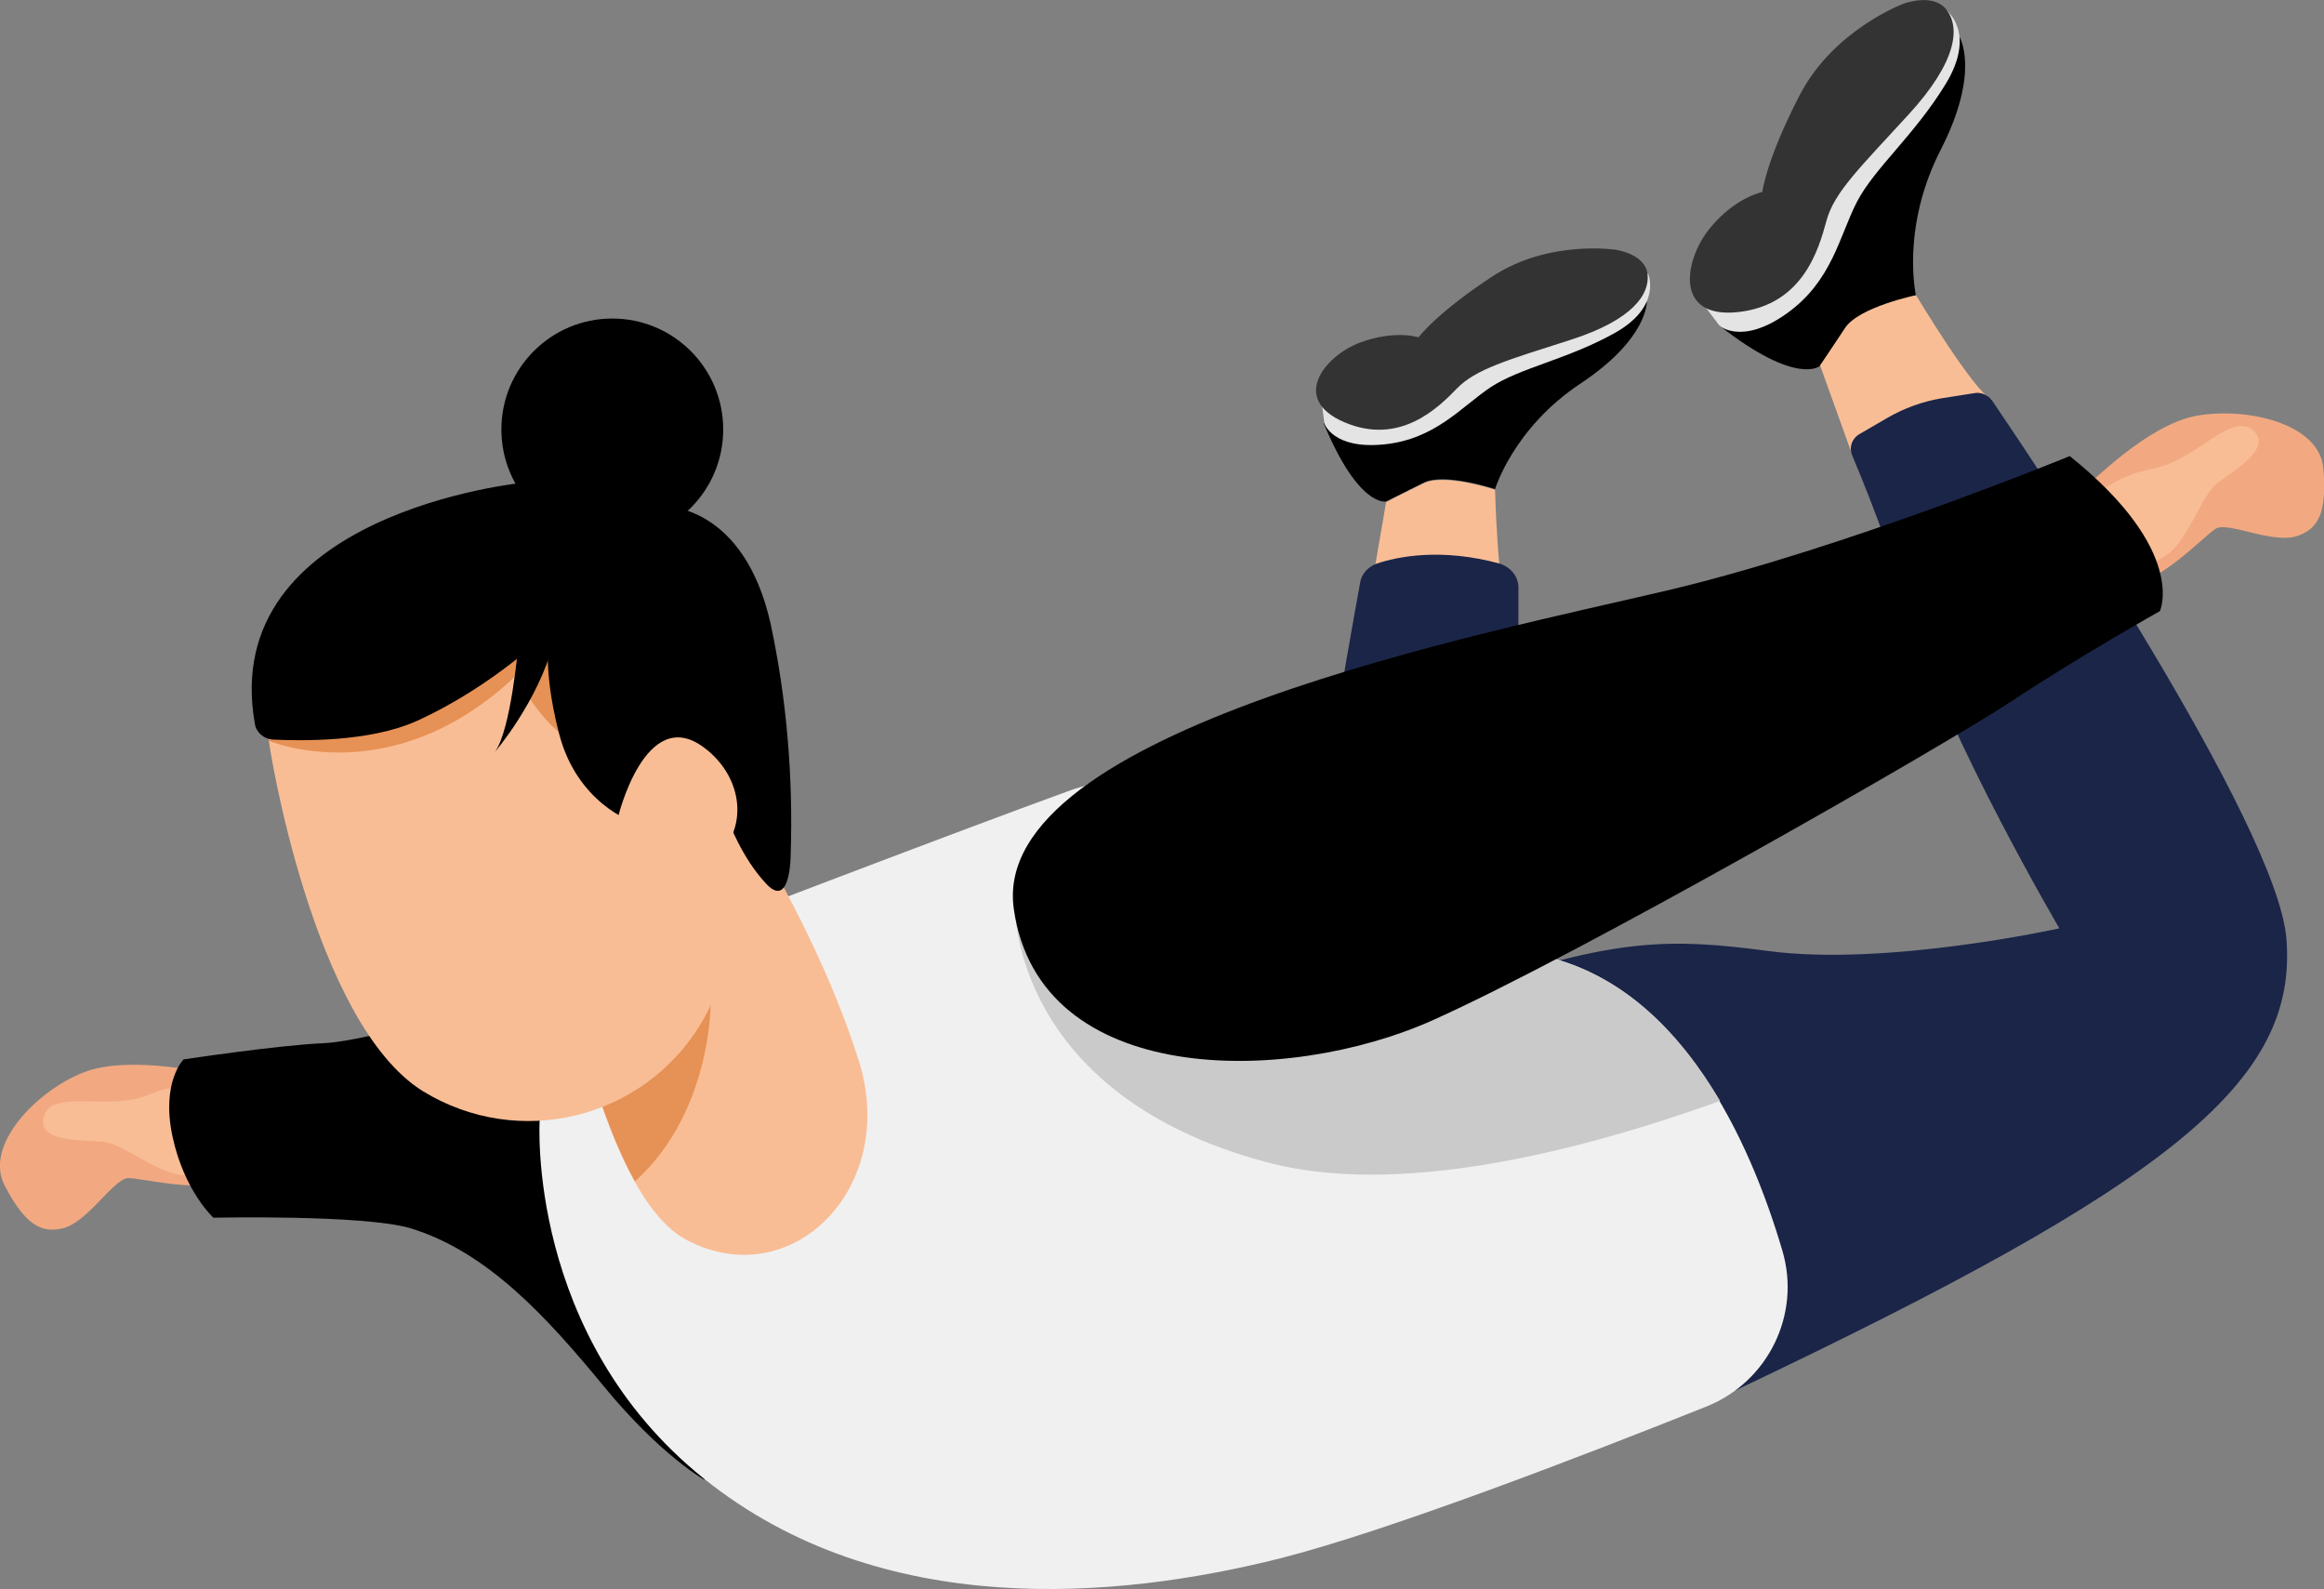 <?xml version="1.0" encoding="utf-8"?>
<!-- Generator: Adobe Illustrator 23.1.0, SVG Export Plug-In . SVG Version: 6.00 Build 0)  -->
<svg version="1.1" id="Layer_1" xmlns="http://www.w3.org/2000/svg" xmlns:xlink="http://www.w3.org/1999/xlink" x="0px" y="0px"
	 viewBox="0 0 358.3 245" style="enable-background:new 0 0 358.3 245;" xml:space="preserve">
<rect x="0" y="0" width="358.3" height="245" fill="#808080" stroke="none"/>
<style type="text/css">
	.st0{fill:#F2A981;}
	.st1{fill:#F9BD95;}
	.st2{fill:#E4E4E4;}
	.st3{fill:#333333;}
	.st4{fill:#1A2548;}
	.st5{fill:#F0F0F0;}
	.st6{fill:#CACACA;}
	.st7{fill:#E69155;}
</style>
<title>img-main</title>
<circle cx="94.4" cy="66.2" r="17.1"/>
<path class="st0" d="M321.2,75.3c1.1-0.7,9.8-9.8,17.4-11.2s19,1.1,19.6,8.1s-0.9,9.2-3.7,10.3c-3.8,1.6-11-2.2-12.9-1
	s-8.1,8-13.7,9s-4.4,2.2-4.4,2.2L321.2,75.3z"/>
<path class="st1" d="M322.8,76.8c0,0,2.9-3.4,9.3-4.6s11.8-8.7,15.2-5.9s-3.4,6.5-5.6,8.3s-4.2,8.1-7.2,10.6s-8.8,2.9-8.8,2.9
	L322,82L322.8,76.8z"/>
<path class="st0" d="M33.6,165.5c-1.3,0.1-13.5-3-20.7-0.2s-15.4,11.2-12.2,17.4s5.7,7.3,8.7,6.7c4-0.7,8.1-7.8,10.4-7.8
	s11.1,2.4,16.4,0.3s4.9-0.5,4.9-0.5L33.6,165.5z"/>
<path class="st1" d="M33.1,167.7c0,0-4.3-1.4-10.3,1.1s-14.6-1-16,3.2s6.3,3.7,9.2,4s7.9,4.6,11.8,5.1s9-2.3,9-2.3l-0.1-7.2
	L33.1,167.7z"/>
<path d="M302.1,5.7c0,0,3.3,5.3-2.9,17.4s-3.8,22.5-3.8,22.5s-8.7,1.7-10.9,5s-3.9,5.8-3.9,5.8s-3.5,3.2-15.5-6.2l6.2-12.8l22-29.9
	L302.1,5.7z"/>
<path class="st2" d="M300,1.5c0,0,4.8,3.5,0,11.4s-11,13-13.7,18.2s-3.8,12.2-10.8,17.2s-10.4,1.9-10.4,1.9l-3.4-4.5l9-10.8l12-17.8
	L300,1.5z"/>
<path class="st3" d="M293.4,0.6c0,0,4.6-1.8,6.7,0.9s1.7,7.9-5.8,16.1S282.8,29.6,281.6,34S278,47,268,48.1s-8.3-8.1-4.4-12.9
	s8.1-5.6,8.1-5.6s0.6-5,5.8-15S293.4,0.6,293.4,0.6z"/>
<path class="st1" d="M284.5,50.5c2.2-3.2,10.9-5,10.9-5s9,15,11.7,16.1l-21.5,8.6l-5-13.9C280.6,56.4,282.3,53.8,284.5,50.5z"/>
<path d="M253.9,46.5c0,0,0.2,5.7-10.2,12.6s-13.2,16.3-13.2,16.3s-7.8-2.6-11-1s-5.8,2.9-5.8,2.9s-4.2,1-9.6-12l10.8-7.3L246,44
	L253.9,46.5z"/>
<path class="st2" d="M254.1,42.2c0,0,2.2,5-5.1,9.1s-14.7,5.4-19.2,8.4s-8.5,8-16.4,8.8s-9.2-3.2-9.2-3.2l-0.7-5.2l12.1-4.5
	l17.7-8.8L254.1,42.2z"/>
<path class="st3" d="M249.1,38.5c0,0,4.5,0.6,4.9,3.7s-2.2,7.1-11.9,10.2s-14.6,4.5-17.5,7.5s-8.8,8.8-17.3,5.2s-3-10.3,2.4-12.3
	s9-0.8,9-0.8s2.7-3.7,11.4-9.4S249.1,38.5,249.1,38.5z"/>
<path class="st1" d="M219.5,74.5c3.2-1.6,11,1,11,1s0.4,16.1,2,18.2l-21.1-2.9l2.3-13.4C213.7,77.4,216.2,76.1,219.5,74.5z"/>
<path class="st4" d="M234.1,90.6v17.1c0,0-28,4.7-28,3.3c0-1.1,2.6-15.7,3.6-21.2c0.2-1.3,1.2-2.4,2.5-2.9c3.2-1.1,10-2.5,19.1,0
	C233,87.5,234.1,88.9,234.1,90.6z"/>
<path class="st4" d="M225.6,152.6c23.5-8.1,31.9-8,47.1-6c18.2,2.4,44.8-3.5,44.8-3.5s-17-29-22.7-47.3c-2.6-8.6-5.7-17.2-9.2-25.5
	c-0.6-1.3-0.1-2.7,1.1-3.4l4.3-2.5c2.6-1.5,5.4-2.5,8.3-3l5.1-0.8c1-0.2,2.1,0.3,2.7,1.1c6.6,9.7,44,65.4,45.4,83
	c1.8,22.1-17.9,37.8-84.9,69.6L255,188.2L225.6,152.6z"/>
<path d="M77.4,154.2c0,0-20.5,6.3-27.5,6.6s-21.6,2.5-21.6,2.5s-3.5,3.5-1.7,11.9s6.3,12.5,6.3,12.5s23-0.5,30.3,1.6
	c11.9,3.6,21.1,13.7,29.9,24.4s15.5,14.4,15.5,14.4l9.1-15.6l-5.3-29.4l-10.1-28.7L77.4,154.2z"/>
<path class="st5" d="M83.2,172.7c0,0-2.1,33.2,25.3,55.2s63.9,18.6,88.9,12.3c16.6-4.2,47.2-16,65.7-23.4c9.5-3.8,14.6-14.2,11.7-24
	c-5-17-15.8-40.9-37.1-45.5c0,0-13.9,9.1-27.1-0.2s-28.1-31.6-45.5-25.3s-59.4,22.4-59.4,22.4L83.2,172.7z"/>
<path class="st6" d="M188.5,127.9c7.9,6,15.3,14.4,22.2,19.3c13.1,9.3,27.1,0.2,27.1,0.2c12.4,2.6,21.2,11.8,27.4,22.3
	c-22,7.9-49.8,14.9-70.1,9.4c-39-10.5-38.6-39.1-38.6-39.1L188.5,127.9z"/>
<path class="st1" d="M114.2,125.4c0.5,0.8,12,18.5,18.2,38.1s-10.4,36.2-26.6,27.6s-22.7-65.7-22.7-65.7L114.2,125.4z"/>
<path class="st7" d="M97.6,147.4l12,6c0,0,0.6,17.6-11.7,28.7c-5.6-10-9.4-25.5-11.7-37.8L97.6,147.4z"/>
<path class="st1" d="M41.4,113.7c0,1.3,6.9,44,23.8,54.5c14.7,9,33.8,4.4,42.8-10.3c1.7-2.8,2.9-5.8,3.7-8.9
	c5.5-21.8-29-57.9-29-57.9L41.4,113.7z"/>
<path class="st7" d="M41.5,114.2c0,0,19,8.1,38.1-10.1c0,0,5.1,11.2,13.8,12.2l-2.8-32.2L84.3,83L70,84.2l-28.9,27.1L41.5,114.2z"/>
<path d="M101.6,115.3c0,0-5.5,8-4,11.4c0,0-8.6-2.8-11.4-13.6s-1.4-16-1.4-16s-8.5,8.6-20.7,14.1c-7.3,3.2-17.6,3-22.1,2.8
	c-1.3-0.1-2.5-1.1-2.7-2.4c-5.8-32.6,41.4-37.2,41.4-37.2s6.8-10.9,19.2-0.1S101.6,115.3,101.6,115.3z"/>
<path d="M101.2,78c1.6-0.2,13.5,0,17.6,18.1c2.5,11.7,3.5,23.7,3.1,35.7c0,0,0,8.5-3.8,4.4s-5.5-9.1-6.4-10.8s-7.8-8.1-7.8-8.1
	l-7.4-3.3L101.2,78z"/>
<path class="st1" d="M95.3,125.9c0,0,4.2-17.4,13.2-10.7c6.1,4.5,7.3,12.9,1,17.8S95.3,125.9,95.3,125.9z"/>
<path d="M319.1,70.3c0,0-34.5,14.2-62,20.7s-104.7,21.5-100.8,49.1s42.1,27.2,64.5,17.2s78.7-42.2,89.3-49.2s22.9-13.9,22.9-13.9
	S337.3,84.9,319.1,70.3z"/>
<path d="M79.9,99.5c0,0-1.1,13-3.6,16.4c0,0,6.6-7.6,9.1-17s-2.2-7.7-2.2-7.7L79.9,99.5z"/>
</svg>

